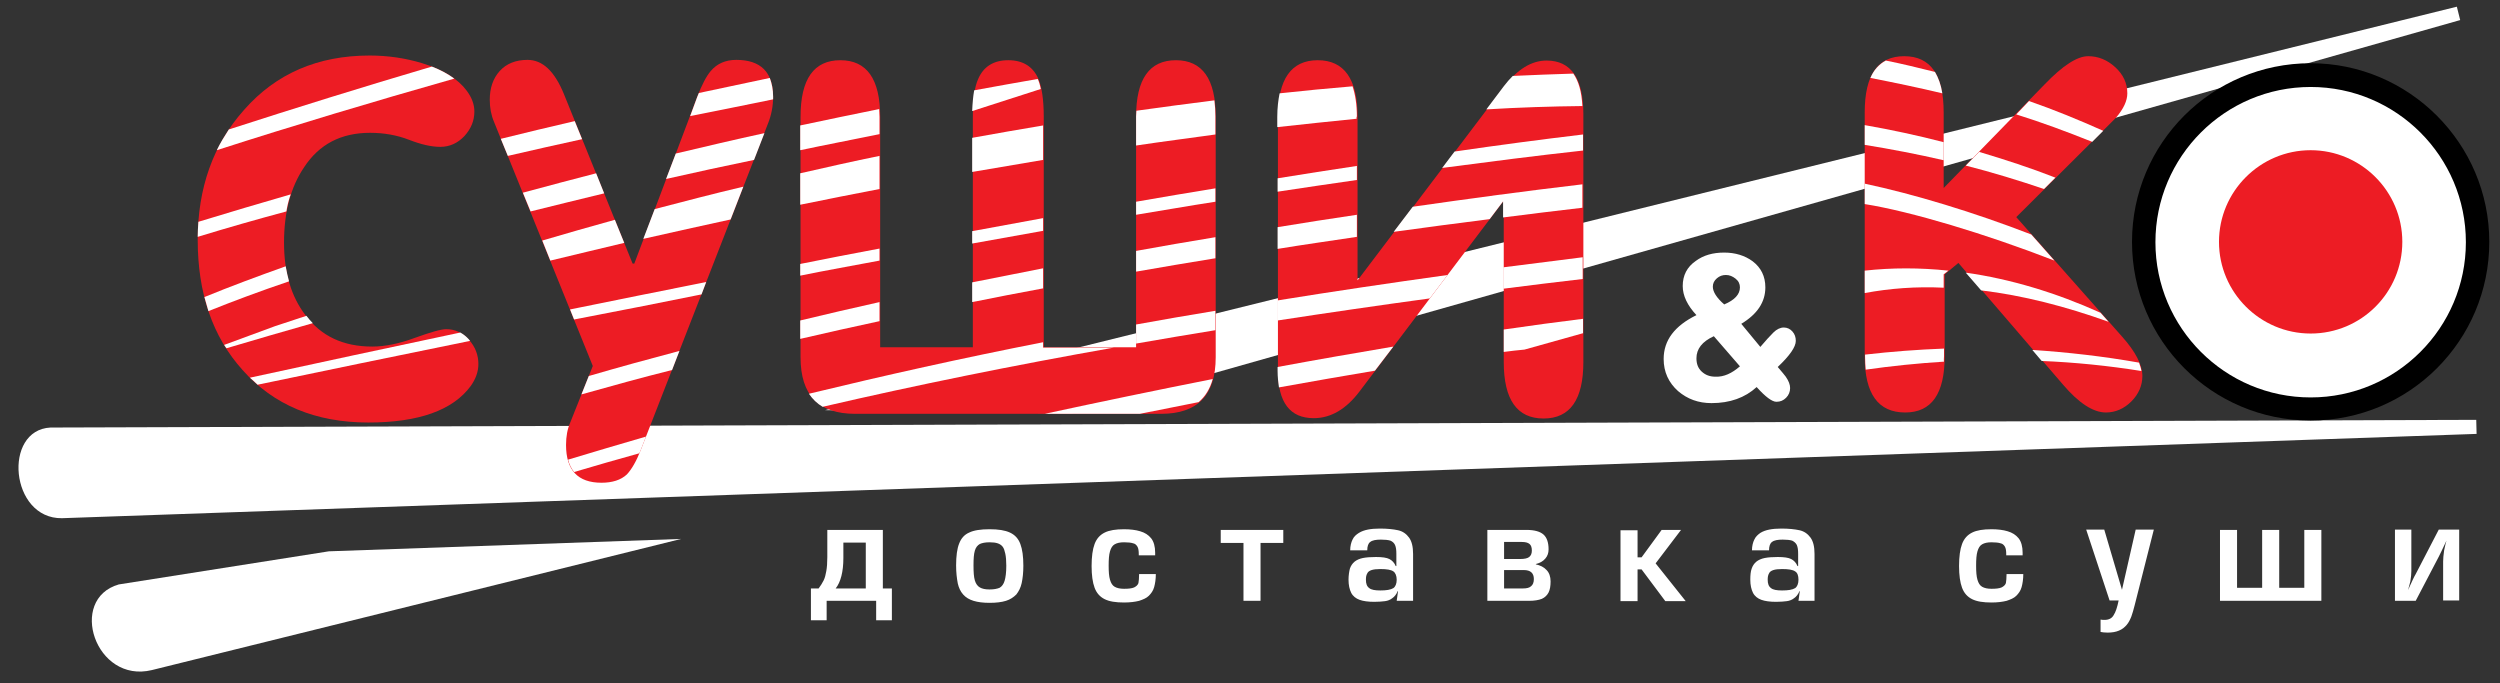 <?xml version="1.0" encoding="utf-8"?>
<!-- Generator: Adobe Illustrator 17.1.0, SVG Export Plug-In . SVG Version: 6.00 Build 0)  -->
<!DOCTYPE svg PUBLIC "-//W3C//DTD SVG 1.1//EN" "http://www.w3.org/Graphics/SVG/1.1/DTD/svg11.dtd">
<svg version="1.1" id="Слой_1" xmlns="http://www.w3.org/2000/svg" xmlns:xlink="http://www.w3.org/1999/xlink" x="0px" y="0px"
	 viewBox="0 0 747.3 204.2" enable-background="new 0 0 747.3 204.2" xml:space="preserve">
<rect x="0" y="0" width="747.3" height="204.2" fill="#333333" stroke="none"/>
<path fill-rule="evenodd" clip-rule="evenodd" fill="#FFFFFF" d="M246.6,122.6L734.4,2l1,4L320.3,123.6L246.6,122.6L246.6,122.6z
	 M35.5,174.7l62.8-9.9l105.3-3.7L45.4,200.3C28.5,204.4,20.2,179.1,35.5,174.7L35.5,174.7z"/>
<path fill="#ED1C24" d="M557.4,106.5V33.6c0-11.2,3.9-16.8,11.8-16.8c7.9,0,11.8,5.6,11.8,16.8v22.6l30.2-31c5.4-5.6,9.7-8.4,13-8.4
	c3,0,5.7,1.1,8.1,3.3c2.4,2.2,3.6,4.8,3.6,7.8c0,2.2-1.1,4.6-3.4,7.3c-0.1,0.1-2.1,2.1-6,6l-23.8,23.7l31.7,35.8c4,4.5,6,8.4,6,11.7
	c0,2.8-1.1,5.4-3.3,7.6c-2.2,2.2-4.8,3.3-7.6,3.3c-3.8,0-8.1-2.8-12.8-8.3l-31.3-36.4l-4.1,3.4v24.5c0,11.2-3.9,16.8-11.8,16.8
	C561.4,123.3,557.4,117.7,557.4,106.5L557.4,106.5z"/>
<g>
	<path fill="#FFFFFF" d="M606.5,30.2l-3.8,4c7.7,2.4,15.2,5.2,22.7,8.2l1.2-1.2c0.8-0.8,1.5-1.5,2.1-2.1
		C621.3,35.8,614,32.8,606.5,30.2z"/>
	<path fill="#FFFFFF" d="M557.4,80.9v6.7c7.5-1.4,15.4-2,23.6-1.6V82l1.4-1.1C573.9,80,565.5,80,557.4,80.9z"/>
	<path fill="#FFFFFF" d="M580.6,27.9c-0.4-2.6-1.2-4.7-2.2-6.4c-4.8-1.2-9.7-2.4-14.7-3.4c-2,1.1-3.6,2.8-4.6,5.2
		C566.3,24.7,573.5,26.2,580.6,27.9z"/>
	<path fill="#FFFFFF" d="M581.1,106.5v-2.3c-7.9,0.3-15.8,0.9-23.6,1.8v0.5c0,1.4,0.1,2.8,0.2,4c7.7-1.1,15.5-1.9,23.4-2.4
		C581,107.6,581.1,107.1,581.1,106.5z"/>
	<path fill="#FFFFFF" d="M557.4,37.4v5.9c8,1.3,15.8,2.8,23.6,4.6v-5.4C573.3,40.5,565.4,38.8,557.4,37.4z"/>
	<path fill="#FFFFFF" d="M557.4,54.9V61c13.8,2.2,36.1,8.9,56.7,16.9l-6.9-7.8C589.9,63.4,572,58,557.4,54.9z"/>
	<path fill="#FFFFFF" d="M591.6,45.4l-4,4.1c7.9,2,15.7,4.4,23.4,7l3.4-3.4C607,50.2,599.3,47.7,591.6,45.4z"/>
	<path fill="#FFFFFF" d="M587.6,81.5l4.6,5.3c12.5,1.5,25.3,4.8,38.1,9.4l-2.4-2.7C614.6,87.5,601,83.4,587.6,81.5z"/>
	<path fill="#FFFFFF" d="M610.3,107.9c9.8,0.4,19.8,1.4,29.8,3c-0.1-0.8-0.4-1.6-0.7-2.5c-10.7-1.9-21.4-3.1-31.9-3.8L610.3,107.9z"
		/>
</g>
<path fill="none" d="M557.4,106.5V33.6c0-11.2,3.9-16.8,11.8-16.8c7.9,0,11.8,5.6,11.8,16.8v22.6l30.2-31c5.4-5.6,9.7-8.4,13-8.4
	c3,0,5.7,1.1,8.1,3.3c2.4,2.2,3.6,4.8,3.6,7.8c0,2.2-1.1,4.6-3.4,7.3c-0.1,0.1-2.1,2.1-6,6l-23.8,23.7l31.7,35.8c4,4.5,6,8.4,6,11.7
	c0,2.8-1.1,5.4-3.3,7.6c-2.2,2.2-4.8,3.3-7.6,3.3c-3.8,0-8.1-2.8-12.8-8.3l-31.3-36.4l-4.1,3.4v24.5c0,11.2-3.9,16.8-11.8,16.8
	C561.4,123.3,557.4,117.7,557.4,106.5L557.4,106.5z"/>
<path fill-rule="evenodd" clip-rule="evenodd" fill="#FFFFFF" d="M15.1,127.8l725.1-2.3l0.1,4.2L18.5,154.9
	C3,155.1,0.8,128.5,15.1,127.8L15.1,127.8z"/>
<circle fill-rule="evenodd" clip-rule="evenodd" fill="#FFFFFF" cx="689.8" cy="73.8" r="49.7"/>
<path fill-rule="evenodd" clip-rule="evenodd" d="M690.7,18.9c-29.5,0-53.4,23.9-53.4,53.4c0,29.5,23.9,53.4,53.4,53.4
	c29.5,0,53.4-23.9,53.4-53.4C744.1,42.9,720.1,18.9,690.7,18.9z M690.7,118.8c-25.6,0-46.4-20.8-46.4-46.4
	c0-25.6,20.8-46.4,46.4-46.4c25.6,0,46.4,20.8,46.4,46.4C737.1,98,716.3,118.8,690.7,118.8z"/>
<path fill-rule="evenodd" clip-rule="evenodd" fill="#ED1C24" d="M690.7,99.7c-15.1,0-27.4-12.3-27.4-27.4
	c0-15.1,12.3-27.4,27.4-27.4c15.1,0,27.4,12.3,27.4,27.4C718.1,87.5,705.8,99.7,690.7,99.7L690.7,99.7z"/>
<path fill="#FFFFFF" d="M525.1,115.7c-3.5,3.2-8,4.8-13.5,4.8c-3.9,0-7.2-1.2-10-3.6c-2.8-2.5-4.3-5.7-4.3-9.6
	c0-5.6,3.3-9.9,9.8-13.1c-2.7-2.9-4.1-5.8-4.1-8.7c0-3.2,1.3-5.7,3.9-7.5c2.3-1.7,5.1-2.5,8.5-2.5c3.3,0,6.2,0.9,8.5,2.6
	c2.5,1.9,3.8,4.5,3.8,7.8c0,4.4-2.4,8-7.2,10.9l5.7,6.9c1.6-1.9,2.9-3.3,3.9-4.3c1-1,2.1-1.5,3.1-1.5c1,0,1.9,0.4,2.6,1.2
	c0.7,0.8,1,1.7,1,2.8c0,1.8-1.8,4.4-5.4,7.8c1.3,1.5,2.1,2.5,2.4,2.9c0.9,1.3,1.3,2.4,1.3,3.4c0,1.1-0.4,2.1-1.2,2.9
	c-0.8,0.8-1.7,1.2-2.9,1.2C529.7,120.1,527.7,118.6,525.1,115.7L525.1,115.7z M520.1,109.5l-7.8-9c-3.5,1.6-5.2,3.8-5.2,6.6
	c0,1.7,0.5,3,1.6,4c1.1,1,2.4,1.5,4.1,1.5C515.3,112.7,517.7,111.6,520.1,109.5L520.1,109.5z M515.4,91c3.1-1.3,4.7-3,4.7-5.1
	c0-1-0.4-1.9-1.3-2.6c-0.9-0.7-1.8-1.1-2.9-1.1c-1,0-1.9,0.3-2.7,1c-0.8,0.7-1.2,1.5-1.2,2.5C512,87.2,513.1,89,515.4,91L515.4,91z"
	/>
<path fill="#FFFFFF" d="M244.7,175.9c0.6-0.8,1.1-1.6,1.5-2.4c0.4-0.8,0.6-1.7,0.8-2.8c0.2-1.1,0.3-2.5,0.3-4.2v-8.1h16.6v17.5h2.7
	v9.5h-4.7v-5.8h-14.8v5.8h-4.7v-9.5H244.7L244.7,175.9z M258.8,175.9v-13.7h-6.7v4.6c0,4.1-0.8,7.2-2.3,9.1H258.8L258.8,175.9z
	 M285.8,169c0-2.8,0.3-5,0.9-6.5c0.6-1.6,1.6-2.7,3-3.3c1.4-0.7,3.5-1,6.1-1c2.6,0,4.6,0.3,6.1,1c1.5,0.7,2.5,1.8,3.1,3.4
	c0.6,1.6,0.9,3.7,0.9,6.5c0,2.1-0.2,3.8-0.5,5.2c-0.3,1.4-0.9,2.5-1.6,3.4c-0.8,0.8-1.8,1.5-3.1,1.9c-1.3,0.4-2.9,0.6-4.9,0.6
	c-1.9,0-3.5-0.2-4.8-0.6c-1.3-0.4-2.3-1-3.1-1.9c-0.8-0.9-1.3-2-1.6-3.3C286,172.8,285.8,171.1,285.8,169L285.8,169z M291,169
	c0,2,0.1,3.5,0.4,4.5c0.3,1,0.8,1.7,1.5,2.1c0.7,0.4,1.6,0.6,2.9,0.6c1.3,0,2.3-0.2,3-0.5c0.7-0.4,1.2-1.1,1.5-2.1
	c0.3-1,0.5-2.5,0.5-4.5c0-1.5-0.1-2.7-0.3-3.6c-0.2-0.9-0.4-1.6-0.8-2.1c-0.4-0.5-0.9-0.8-1.5-1c-0.6-0.2-1.4-0.3-2.4-0.3
	c-1.3,0-2.2,0.2-2.9,0.5c-0.7,0.4-1.2,1-1.5,2C291.1,165.6,291,167,291,169L291,169z M340.5,171.6h5c0,1.5-0.2,2.8-0.5,3.9
	c-0.3,1.1-0.9,1.9-1.6,2.6c-0.7,0.7-1.7,1.1-2.9,1.5c-1.2,0.3-2.7,0.5-4.5,0.5c-2.5,0-4.4-0.3-5.8-1c-1.4-0.7-2.4-1.8-3-3.4
	c-0.6-1.6-0.9-3.8-0.9-6.5c0-2.8,0.3-5,0.9-6.6c0.6-1.6,1.6-2.7,3-3.4c1.4-0.7,3.3-1,5.8-1c1.8,0,3.5,0.2,4.8,0.6
	c1.4,0.4,2.5,1.1,3.3,2.1c0.8,1,1.2,2.5,1.2,4.3v0.8h-4.9v-0.3c0-1-0.1-1.8-0.4-2.3c-0.3-0.5-0.7-0.9-1.3-1
	c-0.6-0.2-1.5-0.3-2.7-0.3c-1.2,0-2.1,0.2-2.8,0.6c-0.7,0.4-1.1,1.1-1.4,2.1c-0.3,1-0.4,2.4-0.4,4.3c0,1.8,0.1,3.2,0.4,4.2
	c0.3,1,0.7,1.7,1.4,2.1c0.7,0.4,1.6,0.6,2.8,0.6c1.3,0,2.3-0.1,3-0.4c0.6-0.3,1.1-0.7,1.3-1.3C340.4,173.7,340.5,172.8,340.5,171.6
	L340.5,171.6z M371.7,179.6h5.1v-17.3h6.8v-3.9h-18.7v3.9h6.8V179.6L371.7,179.6z M417.5,179.6l0.4-2.9h-0.1c-0.4,1-1,1.7-1.6,2.1
	c-0.6,0.5-1.4,0.8-2.2,0.9c-0.8,0.1-1.9,0.2-3.2,0.2c-1.8,0-3.3-0.2-4.4-0.6c-1.1-0.4-2-1.1-2.5-2.1c-0.5-1-0.8-2.3-0.8-3.9
	c0-1.3,0.2-2.5,0.4-3.3c0.3-0.9,0.8-1.6,1.4-2.1c0.6-0.5,1.5-0.9,2.5-1.1c1-0.2,2.3-0.3,3.9-0.3c1.9,0,3.2,0.2,4,0.6
	c0.8,0.4,1.5,1.1,1.9,2.1h0.2v-3.6c0-1.2-0.1-2-0.4-2.7c-0.3-0.6-0.7-1-1.4-1.3c-0.7-0.2-1.6-0.3-2.8-0.3c-1.5,0-2.6,0.2-3.2,0.7
	c-0.6,0.4-0.9,1.3-0.9,2.5h-5.1c0-1.3,0.3-2.4,0.7-3.2c0.4-0.9,1.1-1.5,1.9-2c0.8-0.5,1.7-0.8,2.7-1c1-0.2,2.2-0.3,3.6-0.3
	c2.2,0,4,0.2,5.4,0.5c1.4,0.3,2.5,1.1,3.3,2.2c0.8,1.1,1.2,2.7,1.2,4.9v14H417.5L417.5,179.6z M417.5,173.3c0-1.2-0.4-2.1-1-2.5
	c-0.7-0.5-2-0.7-3.9-0.7c-1.1,0-2,0.1-2.6,0.3c-0.6,0.2-1.1,0.5-1.3,1c-0.3,0.5-0.4,1.1-0.4,1.9c0,1.2,0.3,2,1,2.5
	c0.6,0.5,1.7,0.7,3.3,0.7c1.8,0,3.1-0.2,3.9-0.7C417.1,175.4,417.5,174.5,417.5,173.3L417.5,173.3z M449.6,162.1v5h4.8
	c1.3,0,2.2-0.2,2.7-0.6c0.5-0.4,0.8-1,0.8-1.9c0-0.9-0.2-1.6-0.7-2c-0.5-0.4-1.2-0.6-2.4-0.6H449.6L449.6,162.1z M449.6,170.5v5.4
	h5.6c1.2,0,2-0.2,2.5-0.7c0.5-0.4,0.8-1.1,0.8-2.1c0-1.8-1-2.7-3-2.7H449.6L449.6,170.5z M444.6,179.6v-21.2h11.7
	c2.4,0,4.1,0.5,5.1,1.4c1,0.9,1.5,2.4,1.5,4.4c0,1.1-0.3,2-1,2.8c-0.7,0.8-1.6,1.3-2.8,1.6v0.1c1.3,0.3,2.4,0.8,3.2,1.7
	c0.8,0.8,1.2,2,1.2,3.4c0,1.4-0.2,2.5-0.6,3.3c-0.4,0.8-1.1,1.5-2,1.9c-1,0.4-2.3,0.6-3.9,0.6H444.6L444.6,179.6z M489.5,158.4v8.2
	h1.2l6-8.2h5.8l-7.6,10l9,11.3h-6.1l-7.1-9.5h-1.2v9.5h-5.1v-21.2H489.5L489.5,158.4z M537.6,179.6l0.4-2.9h-0.1
	c-0.4,1-1,1.7-1.6,2.1c-0.6,0.5-1.4,0.8-2.2,0.9c-0.8,0.1-1.9,0.2-3.2,0.2c-1.8,0-3.3-0.2-4.4-0.6c-1.1-0.4-2-1.1-2.5-2.1
	c-0.5-1-0.8-2.3-0.8-3.9c0-1.3,0.1-2.5,0.4-3.3c0.3-0.9,0.8-1.6,1.4-2.1c0.6-0.5,1.5-0.9,2.5-1.1c1-0.2,2.3-0.3,3.9-0.3
	c1.9,0,3.2,0.2,4,0.6c0.8,0.4,1.5,1.1,1.9,2.1h0.2v-3.6c0-1.2-0.1-2-0.4-2.7c-0.3-0.6-0.8-1-1.4-1.3c-0.7-0.2-1.6-0.3-2.8-0.3
	c-1.5,0-2.6,0.2-3.2,0.7c-0.6,0.4-0.9,1.3-0.9,2.5h-5.1c0-1.3,0.3-2.4,0.7-3.2c0.4-0.9,1.1-1.5,1.8-2c0.8-0.5,1.7-0.8,2.7-1
	c1-0.2,2.2-0.3,3.6-0.3c2.2,0,4,0.2,5.4,0.5c1.4,0.3,2.5,1.1,3.3,2.2c0.8,1.1,1.2,2.7,1.2,4.9v14H537.6L537.6,179.6z M537.6,173.3
	c0-1.2-0.3-2.1-1-2.5c-0.7-0.5-2-0.7-3.9-0.7c-1.1,0-2,0.1-2.6,0.3c-0.6,0.2-1.1,0.5-1.3,1c-0.3,0.5-0.4,1.1-0.4,1.9
	c0,1.2,0.3,2,1,2.5c0.6,0.5,1.7,0.7,3.3,0.7c1.8,0,3.1-0.2,3.9-0.7C537.2,175.4,537.6,174.5,537.6,173.3L537.6,173.3z M599.8,171.6
	h5c0,1.5-0.2,2.8-0.5,3.9c-0.3,1.1-0.9,1.9-1.6,2.6c-0.7,0.7-1.7,1.1-2.9,1.5c-1.2,0.3-2.7,0.5-4.5,0.5c-2.5,0-4.4-0.3-5.8-1
	c-1.4-0.7-2.4-1.8-3-3.4c-0.6-1.6-0.9-3.8-0.9-6.5c0-2.8,0.3-5,0.9-6.6c0.6-1.6,1.6-2.7,3-3.4c1.4-0.7,3.3-1,5.8-1
	c1.8,0,3.5,0.2,4.8,0.6c1.4,0.4,2.5,1.1,3.3,2.1c0.8,1,1.2,2.5,1.2,4.3v0.8h-4.9v-0.3c0-1-0.1-1.8-0.4-2.3c-0.3-0.5-0.7-0.9-1.3-1
	c-0.6-0.2-1.5-0.3-2.7-0.3c-1.2,0-2.1,0.2-2.8,0.6c-0.7,0.4-1.1,1.1-1.4,2.1c-0.3,1-0.4,2.4-0.4,4.3c0,1.8,0.1,3.2,0.4,4.2
	c0.3,1,0.7,1.7,1.4,2.1c0.7,0.4,1.6,0.6,2.8,0.6c1.3,0,2.3-0.1,3-0.4c0.6-0.3,1.1-0.7,1.3-1.3C599.7,173.7,599.8,172.8,599.8,171.6
	L599.8,171.6z M643.8,158.4l-5.7,22.5c-0.3,1.3-0.7,2.5-1,3.4c-0.4,1-0.8,1.8-1.4,2.5c-0.6,0.7-1.3,1.3-2.3,1.7
	c-0.9,0.4-2.1,0.6-3.4,0.6c-0.9,0-1.6-0.1-2.1-0.2v-3.7c0.4,0.1,0.8,0.1,1.2,0.1c1.3,0,2.2-0.5,2.7-1.4c0.6-0.9,1.1-2.4,1.5-4.4
	h-2.7l-7-21.2h5.4l5.3,18l4.1-18H643.8L643.8,158.4z M668.7,158.4v17.3h7.5v-17.3h5.1v17.3h7.5v-17.3h5.1v21.2h-30.3v-21.2H668.7
	L668.7,158.4z M715.9,158.4v21.2h6.2l6.9-13.2c0.3-0.6,1.1-2.2,2.3-4.8c-0.2,0.6-0.4,1.5-0.7,2.9c-0.2,1.4-0.3,2.5-0.3,3.3v11.7h4.8
	v-21.2H729l-6.9,13.3c-0.5,0.8-1.2,2.4-2.3,4.8c0.2-0.6,0.4-1.5,0.7-2.6c0.2-1.2,0.3-2.2,0.3-3.1v-12.4H715.9L715.9,158.4z"/>
<path fill="#ED1C24" d="M110.1,126.3c-15.7,0-28.3-5.2-37.6-15.7c-9-10-13.4-23-13.4-38.9c0-15.5,4.6-28.5,13.9-38.9
	c9.5-10.8,22-16.2,37.5-16.2c5.5,0,10.8,0.8,15.7,2.3c6.2,1.9,10.6,4.6,13.3,8.2c1.5,2,2.3,4.1,2.3,6.2c0,2.8-1,5.2-3,7.4
	c-2,2.1-4.4,3.2-7.2,3.2c-2.6,0-5.7-0.7-9.3-2.1c-3.6-1.4-7.5-2.1-11.7-2.1c-8.6,0-15.2,3.4-19.7,10.3c-4,5.9-6,13.4-6,22.5
	c0,8.9,2.1,16.1,6.4,21.7c4.7,6.3,11.3,9.4,20,9.4c3.8,0,8.1-0.9,12.7-2.6c4.7-1.7,7.8-2.6,9.4-2.6c2.7,0,4.9,1.1,6.8,3.2
	c1.9,2.1,2.8,4.6,2.8,7.2c0,2.3-0.8,4.5-2.3,6.6C135.4,122.6,125.2,126.3,110.1,126.3L110.1,126.3z"/>
<path fill="#ED1C24" d="M179.8,144.3c-7.1,0-10.6-3.8-10.6-11.3c0-2.5,0.4-4.8,1.3-6.8l6.7-16.8l-29.5-72.9
	c-0.9-2.1-1.3-4.3-1.3-6.7c0-3.5,1-6.4,3-8.6c2-2.2,4.8-3.3,8.3-3.3c4.5,0,8.1,3.4,10.9,10.3l20.5,50.6l0.5,0l18.8-49.8
	c1.4-3.7,2.8-6.3,4-7.7c1.9-2.3,4.5-3.4,7.7-3.4c7.3,0,11,3.7,11,11c0,2.8-0.5,5.5-1.6,8.2l-38,97.5c-1.3,3.3-2.7,5.7-4.1,7.2
	C185.6,143.5,183,144.3,179.8,144.3L179.8,144.3z"/>
<g>
	<path fill="#FFFFFF" d="M231.1,29.7c0-0.3,0-0.5,0-0.8c0-2.2-0.4-4-1-5.6c-7.1,1.5-14.2,3-21.2,4.5c-0.2,0.4-0.3,0.8-0.5,1.2
		l-2.1,5.7C214.5,33.1,222.7,31.4,231.1,29.7z"/>
	<path fill="#FFFFFF" d="M169.8,137.4c0.4,1.5,1,2.7,1.8,3.7c6.4-1.9,13-3.8,19.5-5.6c0.1-0.3,0.3-0.6,0.4-0.9l1.6-4.1
		C185.2,132.8,177.4,135.1,169.8,137.4z"/>
	<path fill="#FFFFFF" d="M176,112.4l-2.2,5.5c8.9-2.5,17.9-5,27.1-7.3l2.2-5.7C194,107.3,184.9,109.8,176,112.4z"/>
	<path fill="#FFFFFF" d="M225.4,47.8l3.1-8c-8.8,1.9-17.6,4-26.5,6.1l-2.9,7.6C207.9,51.5,216.7,49.6,225.4,47.8z"/>
	<path fill="#FFFFFF" d="M180.6,57.8l-2.4-6c-7.3,1.9-14.6,3.8-21.9,5.8l2.3,5.6C165.8,61.4,173.2,59.6,180.6,57.8z"/>
	<path fill="#FFFFFF" d="M183.8,65.7c-7.3,2-14.5,4.1-21.7,6.2l2.4,6c7.3-1.8,14.7-3.5,22.1-5.3L183.8,65.7z"/>
	<path fill="#FFFFFF" d="M209.7,88l1.4-3.7c-13.7,2.7-27.3,5.5-40.7,8.2l1.2,3C184.1,93.1,196.9,90.6,209.7,88z"/>
	<path fill="#FFFFFF" d="M174,41.6l-2.2-5.4c-7.4,1.7-14.8,3.5-22.1,5.3l2.1,5.1C159.2,44.9,166.6,43.2,174,41.6z"/>
	<path fill="#FFFFFF" d="M218.4,65.6l3.8-9.8c-8.9,2.1-17.7,4.4-26.5,6.7l-3.4,8.9C201.1,69.4,209.7,67.5,218.4,65.6z"/>
</g>
<path fill="#ED1C24" d="M339.6,103.9V34.9c0-11.3,4-16.9,11.9-16.9c7.9,0,11.9,5.6,11.9,16.9v71.9c0,11.3-5.4,16.9-16.3,16.9h-91.5
	c-10.9,0-16.3-5.6-16.3-16.9V34.9c0-11.3,4-16.9,11.9-16.9c7.9,0,11.9,5.6,11.9,16.9v68.9h27.7V34.9c0-5.1,0.5-8.9,1.6-11.3
	c1.6-3.7,4.6-5.6,9-5.6s7.4,1.9,9,5.6c1,2.4,1.6,6.2,1.6,11.3v68.9H339.6L339.6,103.9z"/>
<g>
	<path fill="#FFFFFF" d="M311.1,26.6c-0.2-1.1-0.5-2.2-0.9-3c-6.2,1.1-12.6,2.2-19,3.4c-0.3,1.7-0.5,3.8-0.6,6.2L311.1,26.6z"/>
	<path fill="#FFFFFF" d="M311.8,86.2v-6c-7.1,1.4-14.2,2.8-21.2,4.2v5.9C297.6,88.9,304.7,87.5,311.8,86.2z"/>
	<path fill="#FFFFFF" d="M339.6,43.5c8-1.2,15.9-2.2,23.7-3.3v-5.4c0-1.7-0.1-3.3-0.3-4.8c-7.8,1-15.6,2-23.3,3.1
		c0,0.6-0.1,1.1-0.1,1.7V43.5z"/>
	<path fill="#FFFFFF" d="M311.8,103.9v-1.6c-24,4.7-47.3,9.9-70,15.4c1.1,1.6,2.4,2.9,4.1,3.9c28-6.5,57.1-12.4,87.1-17.7H311.8z"/>
	<path fill="#FFFFFF" d="M290.6,69.1v3.7c7.1-1.3,14.1-2.5,21.2-3.8v-3.8C304.8,66.5,297.7,67.8,290.6,69.1z"/>
	<path fill="#FFFFFF" d="M312.3,123.7h28.4c5.9-1.2,11.8-2.3,17.6-3.5c2-1.7,3.4-4,4.2-6.9C345.8,116.6,329,120.1,312.3,123.7z"/>
	<path fill="#FFFFFF" d="M311.8,47.8V37.5c-7.1,1.2-14.1,2.4-21.2,3.7v10.2C297.7,50.2,304.8,49,311.8,47.8z"/>
	<path fill="#FFFFFF" d="M363.3,56.3c-7.9,1.3-15.8,2.6-23.7,4v3.9c8-1.3,15.9-2.7,23.7-3.9V56.3z"/>
	<path fill="#FFFFFF" d="M262.9,96v-5.7c-8,1.8-15.9,3.6-23.7,5.5v5.5C247,99.5,254.9,97.7,262.9,96z"/>
	<path fill="#FFFFFF" d="M262.9,40.1v-5.2c0-0.8-0.1-1.6-0.1-2.3c-7.8,1.6-15.7,3.2-23.6,4.9v7.4C247.2,43.2,255.1,41.7,262.9,40.1z
		"/>
	<path fill="#FFFFFF" d="M339.6,75v6.2c7.9-1.4,15.8-2.7,23.7-4v-6.3C355.3,72.2,347.4,73.6,339.6,75z"/>
	<path fill="#FFFFFF" d="M339.6,97v5.7c7.9-1.4,15.8-2.7,23.7-4v-5.8C355.3,94.2,347.4,95.6,339.6,97z"/>
	<path fill="#FFFFFF" d="M262.9,46.6c-7.9,1.6-15.8,3.4-23.7,5.2v9.4c7.9-1.6,15.8-3.2,23.7-4.7V46.6z"/>
	<path fill="#FFFFFF" d="M262.9,77.9v-3.6c-7.9,1.5-15.9,3-23.7,4.6v3.5C247,80.8,255,79.4,262.9,77.9z"/>
</g>
<path fill="#ED1C24" d="M449.4,60.1L406.4,117c-4,5.3-8.6,8-13.7,8c-7.1,0-10.7-4.7-10.7-14.2V34.9c0-11.3,4-16.9,11.9-16.9
	c7.9,0,11.9,5.6,11.9,16.9v48.9l43.9-58c3.9-5.1,8.1-7.7,12.6-7.7c7.3,0,11,5.3,11,16v74.1c0,11.3-4,16.9-11.9,16.9
	c-7.9,0-11.9-5.6-11.9-16.9V60.1L449.4,60.1z"/>
<g>
	<path fill="#FFFFFF" d="M405.6,34.9c0-3.7-0.5-6.7-1.3-9.1c-7.2,0.6-14.5,1.3-21.8,2.1c-0.4,2-0.7,4.4-0.7,7V38
		c8-0.9,15.9-1.7,23.7-2.5V34.9z"/>
	<path fill="#FFFFFF" d="M473.2,45v-4.8c-12.6,1.5-25.4,3.2-38.4,5.1l-3.7,4.9C445.5,48.3,459.5,46.5,473.2,45z"/>
	<path fill="#FFFFFF" d="M416.5,103.6c-11.2,1.9-22.8,3.9-34.6,6.1v1.2c0,1.8,0.2,3.4,0.4,4.9c10-1.8,19.7-3.5,28.7-5L416.5,103.6z"
		/>
	<path fill="#FFFFFF" d="M473,31.7c-0.2-4.2-1.1-7.4-2.7-9.7c-6,0.2-12,0.4-18.1,0.7c-0.9,0.9-1.8,1.9-2.7,3.1l-5.2,6.9
		C454.2,32.1,463.8,31.8,473,31.7z"/>
	<path fill="#FFFFFF" d="M405.6,53.8v-4.2c-7.9,1.2-15.8,2.4-23.7,3.7v4C389.9,56.1,397.8,54.9,405.6,53.8z"/>
	<path fill="#FFFFFF" d="M422.3,61.8l-5.7,7.5c9.5-1.3,19.1-2.6,28.7-3.8l4-5.3v4.8c7.9-1,15.8-2,23.7-2.9v-7
		C456,57.1,439,59.4,422.3,61.8z"/>
	<path fill="#FFFFFF" d="M449.4,79.9v6.4c7.9-1,15.8-2,23.7-2.9v-6.5C465.2,77.9,457.3,78.9,449.4,79.9z"/>
	<path fill="#FFFFFF" d="M405.6,70.8v-6.6c-8,1.2-15.9,2.4-23.7,3.7v6.5C389.8,73.1,397.7,72,405.6,70.8z"/>
	<path fill="#FFFFFF" d="M473.2,99.6v-4.3c-7.4,0.9-15.4,2-23.7,3.2v6.7c2.1-0.3,4.2-0.5,6.2-0.7L473.2,99.6z"/>
	<path fill="#FFFFFF" d="M427.4,89.2l5.3-7c-17.2,2.4-34.1,4.9-50.8,7.6v6C396.9,93.5,412,91.3,427.4,89.2z"/>
</g>
<g>
	<defs>
		<path id="SVGID_1_" d="M110.1,126.3c-15.7,0-28.3-5.2-37.6-15.7c-9-10-13.4-23-13.4-38.9c0-15.5,4.6-28.5,13.9-38.9
			c9.5-10.8,22-16.2,37.5-16.2c5.5,0,10.8,0.8,15.7,2.3c6.2,1.9,10.6,4.6,13.3,8.2c1.5,2,2.3,4.1,2.3,6.2c0,2.8-1,5.2-3,7.4
			c-2,2.1-4.4,3.2-7.2,3.2c-2.6,0-5.7-0.7-9.3-2.1c-3.6-1.4-7.5-2.1-11.7-2.1c-8.6,0-15.2,3.4-19.7,10.3c-4,5.9-6,13.4-6,22.5
			c0,8.9,2.1,16.1,6.4,21.7c4.7,6.3,11.3,9.4,20,9.4c3.8,0,8.1-0.9,12.7-2.6c4.7-1.7,7.8-2.6,9.4-2.6c2.7,0,4.9,1.1,6.8,3.2
			c1.9,2.1,2.8,4.6,2.8,7.2c0,2.3-0.8,4.5-2.3,6.6C135.4,122.6,125.2,126.3,110.1,126.3L110.1,126.3z M179.8,144.3
			c-7.1,0-10.6-3.8-10.6-11.3c0-2.5,0.4-4.8,1.3-6.8l6.7-16.8l-29.5-72.9c-0.9-2.1-1.3-4.3-1.3-6.7c0-3.5,1-6.4,3-8.6
			c2-2.2,4.8-3.3,8.3-3.3c4.5,0,8.1,3.4,10.9,10.3l20.5,50.6l0.5,0l18.8-49.8c1.4-3.7,2.8-6.3,4-7.7c1.9-2.3,4.5-3.4,7.7-3.4
			c7.3,0,11,3.7,11,11c0,2.8-0.5,5.5-1.6,8.2l-38,97.5c-1.3,3.3-2.7,5.7-4.1,7.2C185.6,143.5,183,144.3,179.8,144.3L179.8,144.3z
			 M339.6,103.9V34.9c0-11.3,4-16.9,11.9-16.9c7.9,0,11.9,5.6,11.9,16.9v71.9c0,11.3-5.4,16.9-16.3,16.9h-91.5
			c-10.9,0-16.3-5.6-16.3-16.9V34.9c0-11.3,4-16.9,11.9-16.9c7.9,0,11.9,5.6,11.9,16.9v68.9h27.7V34.9c0-5.1,0.5-8.9,1.6-11.3
			c1.6-3.7,4.6-5.6,9-5.6s7.4,1.9,9,5.6c1,2.4,1.6,6.2,1.6,11.3v68.9H339.6L339.6,103.9z M449.4,60.1L406.4,117c-4,5.3-8.6,8-13.7,8
			c-7.1,0-10.7-4.7-10.7-14.2V34.9c0-11.3,4-16.9,11.9-16.9c7.9,0,11.9,5.6,11.9,16.9v48.9l43.9-58c3.9-5.1,8.1-7.7,12.6-7.7
			c7.3,0,11,5.3,11,16v74.1c0,11.3-4,16.9-11.9,16.9c-7.9,0-11.9-5.6-11.9-16.9V60.1L449.4,60.1z"/>
	</defs>
	<clipPath id="SVGID_2_">
		<use xlink:href="#SVGID_1_"  overflow="visible"/>
	</clipPath>
</g>
<g>
	<path fill="#FFFFFF" d="M85.6,63.2c0.3-1.8,0.7-3.5,1.3-5.1c-9.3,2.7-18.5,5.4-27.6,8.2c-0.1,1.5-0.2,3-0.2,4.5
		C67.9,68.1,76.7,65.6,85.6,63.2z"/>
	<path fill="#FFFFFF" d="M86.4,84.1c-0.4-1.4-0.7-2.9-1-4.5c-8.4,3-16.5,6-24.3,9.2c0.4,1.4,0.8,2.8,1.2,4.2
		C69.8,90,77.8,87,86.4,84.1z"/>
	<path fill="#FFFFFF" d="M68.4,38.7c-1.3,2-2.6,4.1-3.6,6.2c23-7.4,46.7-14.5,71-21.4c-1.9-1.4-4.1-2.6-6.7-3.6
		C108.4,26,88.2,32.3,68.4,38.7z"/>
	<path fill="#FFFFFF" d="M93.5,96.6c-0.7-0.7-1.3-1.4-1.9-2.2l-9.4,3.1L67,103.1c0.2,0.4,0.5,0.7,0.7,1
		C76.1,101.6,84.7,99.1,93.5,96.6z"/>
	<path fill="#FFFFFF" d="M77,115c20.1-4.2,41.4-8.6,63.5-13.1c-0.1-0.1-0.2-0.3-0.3-0.4c-0.8-0.9-1.7-1.6-2.6-2.1
		c-21.7,4.6-42.7,9.1-62.9,13.5C75.5,113.6,76.3,114.3,77,115z"/>
</g>
</svg>
